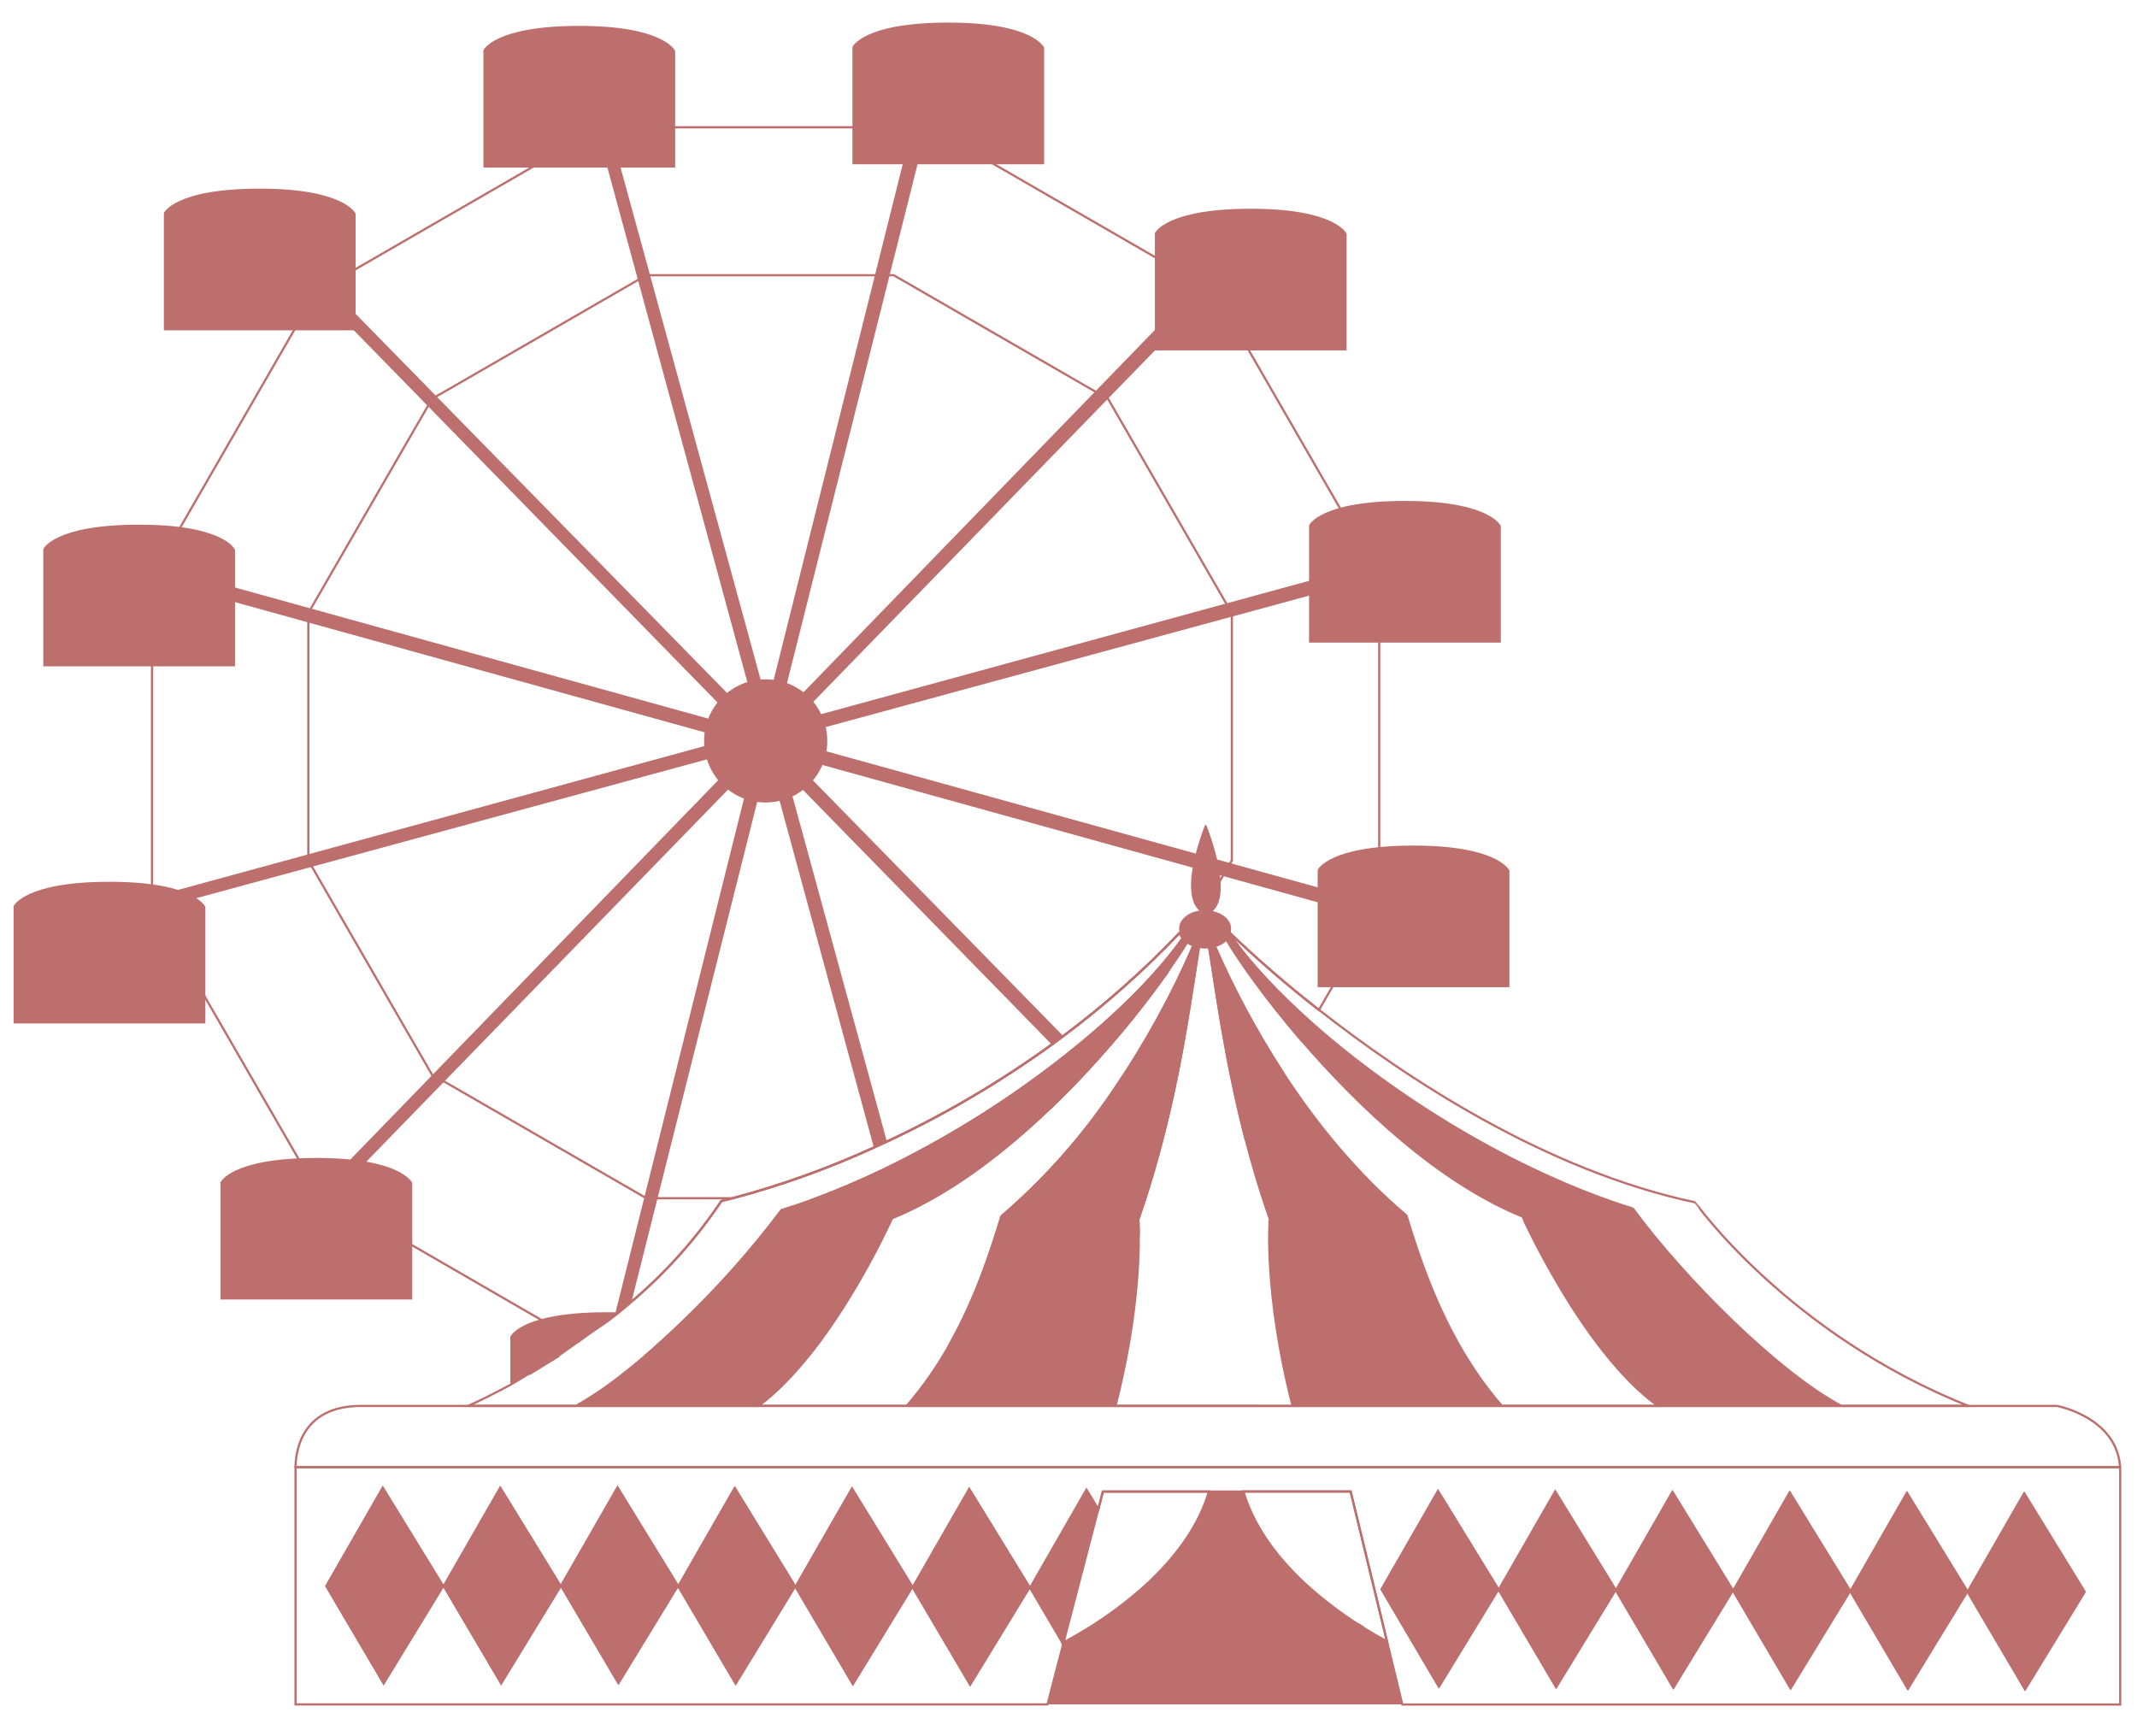 <svg width="128" height="104" viewBox="0 0 128 104" fill="none" xmlns="http://www.w3.org/2000/svg">
<g clip-path="url(#clip0)">
<path d="M63.704 98.381L63.678 98.483L63.639 98.415L63.704 98.381Z" stroke="#BD6F6D" stroke-width="0.132" stroke-miterlimit="10"/>
<path d="M83.989 102.094H62.741L63.682 98.483L63.708 98.381C64.023 98.218 64.442 97.981 64.927 97.687C66.234 96.901 67.463 95.992 68.597 94.972C68.761 94.825 68.924 94.675 69.076 94.518C70.522 93.105 71.822 91.364 72.415 89.346H74.478C74.5 89.42 74.523 89.494 74.547 89.567C74.57 89.639 74.594 89.712 74.62 89.784C74.646 89.856 74.671 89.928 74.699 90L74.749 90.132C74.769 90.179 74.787 90.225 74.806 90.271C74.886 90.463 74.97 90.653 75.064 90.839C75.097 90.908 75.132 90.977 75.167 91.043C75.203 91.11 75.218 91.143 75.246 91.192C75.274 91.241 75.293 91.282 75.319 91.326C75.483 91.61 75.646 91.888 75.829 92.157C75.901 92.265 75.976 92.373 76.051 92.484C76.126 92.595 76.197 92.683 76.27 92.781C76.273 92.788 76.278 92.793 76.283 92.798C76.355 92.893 76.428 92.987 76.505 93.08C76.519 93.101 76.535 93.12 76.551 93.139C76.618 93.222 76.688 93.303 76.758 93.389C76.856 93.507 76.959 93.623 77.062 93.737C77.121 93.802 77.18 93.868 77.24 93.931L77.319 94.016L77.529 94.235C77.624 94.333 77.721 94.43 77.817 94.525L78.046 94.743L78.209 94.897C78.836 95.472 79.496 96.01 80.186 96.508C80.318 96.604 80.449 96.697 80.576 96.787C80.703 96.877 80.87 96.99 81.012 97.084L81.391 97.332L81.43 97.357L81.671 97.509C82.144 97.806 82.567 98.048 82.909 98.236L83.072 98.326L83.989 102.094Z" fill="#BD6F6D"/>
<path d="M81.431 97.355L81.671 97.507L81.431 97.357V97.355Z" stroke="#BD6F6D" stroke-width="0.132" stroke-miterlimit="10"/>
<path d="M83.075 98.324L82.911 98.234C82.57 98.046 82.147 97.805 81.673 97.507L81.433 97.355L81.394 97.331L81.015 97.082C80.873 96.988 80.727 96.89 80.578 96.785C80.43 96.681 80.32 96.602 80.188 96.506C79.496 96.007 78.835 95.467 78.207 94.89L78.043 94.737L77.814 94.518C77.718 94.423 77.622 94.327 77.527 94.229L77.316 94.01L77.238 93.925C77.177 93.861 77.119 93.796 77.06 93.731C76.957 93.616 76.854 93.5 76.756 93.383C76.686 93.299 76.615 93.219 76.549 93.133C76.532 93.114 76.517 93.094 76.503 93.074C76.426 92.981 76.353 92.886 76.281 92.791C76.275 92.787 76.271 92.781 76.268 92.775C76.194 92.677 76.121 92.579 76.049 92.478C75.977 92.376 75.898 92.265 75.826 92.151C75.645 91.881 75.474 91.604 75.317 91.319C75.291 91.275 75.266 91.23 75.243 91.186C75.221 91.141 75.189 91.088 75.165 91.037C75.14 90.986 75.095 90.901 75.062 90.833C74.969 90.646 74.884 90.457 74.804 90.264C74.784 90.218 74.766 90.173 74.747 90.125L74.696 89.993C74.669 89.921 74.643 89.849 74.618 89.777C74.592 89.706 74.567 89.632 74.544 89.56C74.521 89.488 74.497 89.413 74.476 89.34H80.897L83.075 98.324Z" stroke="#BD6F6D" stroke-width="0.132" stroke-miterlimit="10"/>
<path d="M81.431 97.355L81.671 97.507L81.431 97.357V97.355Z" stroke="#BD6F6D" stroke-width="0.132" stroke-miterlimit="10"/>
<path d="M40.599 94.99L37.04 100.809L33.613 94.99L36.989 89.112L40.599 94.99Z" fill="#BD6F6D"/>
<path d="M47.619 95.021L44.06 100.84L40.634 95.021L44.009 89.142L47.619 95.021Z" fill="#BD6F6D"/>
<path d="M54.638 95.05L51.08 100.869L47.653 95.05L51.028 89.173L54.638 95.05Z" fill="#BD6F6D"/>
<path d="M61.659 95.082L58.099 100.9L54.672 95.082L58.049 89.202L61.659 95.082Z" fill="#BD6F6D"/>
<path d="M89.738 95.201L86.179 101.019L82.751 95.201L86.128 89.323L89.738 95.201Z" fill="#BD6F6D"/>
<path d="M96.757 95.232L93.2 101.049L89.772 95.232L93.147 89.353L96.757 95.232Z" fill="#BD6F6D"/>
<path d="M103.777 95.261L100.218 101.08L96.79 95.261L100.167 89.382L103.777 95.261Z" fill="#BD6F6D"/>
<path d="M110.797 95.291L107.238 101.109L103.811 95.291L107.187 89.413L110.797 95.291Z" fill="#BD6F6D"/>
<path d="M117.816 95.322L114.258 101.14L110.831 95.322L114.206 89.442L117.816 95.322Z" fill="#BD6F6D"/>
<path d="M124.837 95.351L121.278 101.17L117.851 95.351L121.227 89.474L124.837 95.351Z" fill="#BD6F6D"/>
<path d="M33.575 95.006L30.016 100.825L26.589 95.006L29.965 89.127L33.575 95.006Z" fill="#BD6F6D"/>
<path d="M26.536 95.005L22.978 100.824L19.551 95.005L22.926 89.126L26.536 95.005Z" fill="#BD6F6D"/>
<path d="M65.784 90.397L63.705 98.381L63.639 98.415L63.337 97.903L61.694 95.111L65.039 89.284L65.069 89.232L65.784 90.397Z" fill="#BD6F6D"/>
<path d="M72.411 89.346C71.818 91.364 70.517 93.103 69.072 94.518C68.909 94.681 68.755 94.825 68.593 94.972C67.459 95.992 66.23 96.901 64.923 97.687C64.433 97.981 64.019 98.213 63.704 98.381L65.784 90.397L66.056 89.346H72.411Z" stroke="#BD6F6D" stroke-width="0.132" stroke-miterlimit="10"/>
<path d="M82.656 102.094H63.98L64.922 97.684C66.229 96.897 67.458 95.988 68.593 94.969C68.756 94.822 68.919 94.671 69.071 94.515H77.812L78.041 94.734L78.204 94.887C78.832 95.466 79.494 96.007 80.186 96.507C80.318 96.604 80.449 96.697 80.576 96.787C80.704 96.877 80.87 96.989 81.012 97.084L81.391 97.332L81.43 97.357L82.656 102.094Z" fill="#BD6F6D"/>
<path d="M79.755 102.094H66.965L68.437 96.885H78.305L79.755 102.094Z" fill="#BD6F6D"/>
<path d="M73.739 55.629C73.739 55.721 73.723 55.812 73.692 55.898C73.685 55.921 73.676 55.942 73.666 55.964C73.617 56.073 73.548 56.172 73.463 56.258C73.269 56.447 73.029 56.583 72.767 56.653C72.653 56.687 72.535 56.709 72.416 56.718C72.34 56.728 72.264 56.733 72.188 56.733C72.063 56.733 71.939 56.722 71.817 56.7C71.705 56.681 71.596 56.652 71.49 56.614C71.355 56.567 71.227 56.503 71.109 56.422C71.074 56.399 71.04 56.373 71.008 56.346C70.948 56.3 70.894 56.248 70.845 56.191C70.764 56.095 70.703 55.984 70.665 55.864C70.64 55.786 70.627 55.704 70.627 55.622C70.627 55.096 71.142 54.657 71.831 54.546C71.905 54.534 71.979 54.527 72.053 54.526C72.096 54.526 72.14 54.526 72.184 54.526C72.339 54.526 72.493 54.543 72.645 54.575C73.28 54.712 73.739 55.132 73.739 55.629Z" fill="#BD6F6D"/>
<path d="M72.093 54.689C72.093 54.689 70.345 54.322 72.171 49.428H72.262C74.089 54.328 72.426 54.689 72.426 54.689H72.093Z" fill="#BD6F6D"/>
<path d="M45.862 48.069C47.899 48.069 49.551 46.417 49.551 44.38C49.551 42.343 47.899 40.692 45.862 40.692C43.825 40.692 42.174 42.343 42.174 44.38C42.174 46.417 43.825 48.069 45.862 48.069Z" fill="#BD6F6D"/>
<path d="M82.62 34.532V34.535L49.457 43.552L46.834 44.266H46.832L46.551 44.341L46.452 44.369L46.373 44.39L46.256 44.423L45.767 44.555L45.475 44.635L45.356 44.668L45.222 44.704L44.903 44.79L42.343 45.486L9.252 54.483L9.104 54.229V53.732L42.188 44.691L43.691 44.281H43.693L44.825 43.97L45.298 43.841H45.3L45.555 43.771L45.581 43.764V43.763L45.722 43.725L46.014 43.645L46.337 43.557L46.484 43.516L47.568 43.22L49.186 42.778L82.175 33.762L82.193 33.793L82.267 33.921L82.62 34.532Z" fill="#BD6F6D"/>
<path d="M82.62 54.176V54.229L82.2 54.956L49.258 45.823L47.224 45.259L46.769 45.133L46.122 44.953L45.934 44.901L45.855 44.88L45.661 44.826L45.338 44.736L45.222 44.704L45.037 44.653L43.693 44.281H43.691L42.209 43.869L9.104 34.69V34.532L9.461 33.914L42.423 43.044L44.475 43.612L45.298 43.841H45.3L45.545 43.908L45.596 43.923L45.713 43.956L46.034 44.044L46.331 44.125L46.506 44.174H46.507L46.612 44.204L46.832 44.266H46.834L49.498 45.004L82.62 54.176Z" fill="#BD6F6D"/>
<path d="M72.66 17.407L48.715 42.039L47.569 43.22L46.613 44.204L46.536 44.282L46.453 44.369L46.402 44.419L46.208 44.622L46.206 44.623L45.935 44.901L45.878 44.958L45.836 45.004L45.078 45.783L43.606 47.298L19.807 71.781L19.787 71.769L19.136 71.392L19.118 71.382L43.021 46.732L44.904 44.79L45.038 44.653L45.266 44.419L45.471 44.207L45.473 44.205L45.63 44.042L45.715 43.955L45.831 43.836L46.015 43.645L46.286 43.366L46.607 43.036L48.127 41.468L71.89 16.963L71.91 16.974L72.642 17.398L72.66 17.407Z" fill="#BD6F6D"/>
<path d="M63.69 62.065C63.461 62.236 63.231 62.404 63.002 62.571L48.096 47.317L47.083 46.28L46.054 45.228L45.912 45.081L45.835 45.004L45.662 44.826L45.476 44.635L45.388 44.545L45.265 44.419L44.826 43.97L44.476 43.612L42.977 42.08L25.624 24.319L21.194 19.786L18.946 17.486L18.954 17.471L19.607 17.099L19.624 17.089L21.3 18.799L26.132 23.732L43.548 41.507L45.474 43.467L45.618 43.614L45.722 43.72L45.83 43.831L46.035 44.039L46.288 44.297L46.374 44.385L46.402 44.414L46.641 44.658L47.225 45.254L48.696 46.747L63.69 62.065Z" fill="#BD6F6D"/>
<path d="M65.403 63.814C65.213 64.022 65.02 64.231 64.824 64.438L63.722 63.308C63.947 63.131 64.169 62.955 64.386 62.775L65.403 63.814Z" fill="#BD6F6D"/>
<path d="M69.651 68.148C69.567 68.475 69.487 68.788 69.394 69.112L66.268 65.912C66.431 65.675 66.603 65.438 66.758 65.201L69.651 68.148Z" fill="#BD6F6D"/>
<path d="M55.515 7.623L54.958 9.839L53.29 16.465L47.138 40.919L46.606 43.042L46.485 43.523L46.41 43.823L46.331 44.13L46.287 44.307L46.256 44.428L46.207 44.627L46.124 44.953L46.055 45.228L46.006 45.424L45.353 48.038L39.382 71.781L37.824 77.977C37.576 78.195 37.326 78.404 37.076 78.604L36.819 78.811L36.873 78.599L38.598 71.707L44.564 47.828L45.077 45.778L45.338 44.731L45.356 44.663L45.387 44.54L45.471 44.202L45.544 43.905L45.567 43.817L45.58 43.763L45.616 43.619L45.969 42.211L46.341 40.724L52.413 16.465L54.071 9.839L54.626 7.623H55.515Z" fill="#BD6F6D"/>
<path d="M53.123 68.385C52.859 68.508 52.6 68.627 52.344 68.743L46.697 47.974L46.004 45.424L45.911 45.081L45.877 44.958L45.855 44.88L45.767 44.553L45.628 44.04L45.596 43.921L45.568 43.818L45.555 43.771L45.473 43.472L44.763 40.858L38.209 16.757L36.383 10.037L35.765 7.766L36.013 7.623H36.517L37.17 10.037L38.932 16.465L45.558 40.705L45.97 42.211L46.285 43.366L46.337 43.557L46.409 43.817L46.506 44.173L46.533 44.281L46.55 44.339L46.638 44.666L46.767 45.136L47.081 46.28L47.469 47.701L53.123 68.385Z" fill="#BD6F6D"/>
<path d="M54.275 72.596C54.014 72.719 53.751 72.834 53.486 72.941L53.171 71.781L52.728 70.147C52.988 70.023 53.246 69.899 53.504 69.77L53.983 71.519L54.275 72.596Z" fill="#BD6F6D"/>
<path d="M82.268 33.921L82.194 33.793L82.176 33.762L82.139 33.697L81.863 33.218L81.271 32.194L80.863 31.487L80.249 30.425L74.803 20.99L72.772 17.471L72.659 17.407L72.641 17.398L71.91 16.974L71.89 16.963L70.557 16.194L69.825 15.771L69.172 15.395L59.549 9.841L55.718 7.623H36.014L35.766 7.766L31.833 10.037L21.3 16.119L19.617 17.086L19.601 17.095L18.948 17.468L18.939 17.483L17.611 19.782L10.812 31.573L10.043 32.908L9.462 33.914L9.105 34.532V54.229L9.252 54.483L9.262 54.5L10.422 56.509L12.301 59.763L17.855 69.381L18.696 70.837L18.957 71.289L19.121 71.382L19.139 71.392L19.792 71.769L19.812 71.781L21.087 72.518L21.659 72.844L22.004 73.044L24.699 74.599L32.359 79.029L34.173 80.076L34.654 80.354L35.307 79.878C35.854 79.485 36.258 79.262 36.813 78.815L37.07 78.607C37.32 78.405 37.57 78.196 37.818 77.98C39.887 76.228 41.701 74.197 43.209 71.944C43.209 71.944 43.444 71.895 43.88 71.781C46.783 71.009 49.615 69.991 52.345 68.738C52.602 68.622 52.862 68.503 53.124 68.38C56.593 66.759 59.901 64.812 63.002 62.566C63.231 62.403 63.461 62.239 63.69 62.06C66.186 60.194 68.522 58.122 70.671 55.865C70.709 55.985 70.77 56.096 70.851 56.192L70.779 56.288C69.36 58.28 67.128 60.549 64.386 62.777C64.168 62.957 63.946 63.133 63.721 63.309C60.545 65.808 57.122 67.975 53.505 69.776C53.247 69.906 52.989 70.03 52.729 70.154C51.463 70.755 50.179 71.297 48.89 71.787C48.197 72.041 47.504 72.277 46.809 72.495C45.001 74.896 43 77.147 40.827 79.223C40.528 79.512 40.226 79.795 39.923 80.073C39.621 80.35 39.321 80.621 39.02 80.889L38.729 81.138H48.499C51.396 77.503 53.421 72.97 53.421 72.97L53.487 72.942C53.751 72.833 54.014 72.719 54.276 72.598C57.348 71.172 60.32 68.857 62.912 66.371C63.575 65.735 64.219 65.088 64.823 64.441C65.019 64.234 65.212 64.025 65.402 63.817C67.02 62.054 68.527 60.192 69.913 58.241V58.232C70.403 57.53 70.809 56.916 71.101 56.435C71.219 56.516 71.347 56.58 71.482 56.627V56.641C70.181 59.641 68.601 62.512 66.762 65.216C66.599 65.453 66.436 65.689 66.272 65.926C64.473 68.491 62.36 70.821 59.983 72.862C59.358 74.912 58.467 77.689 56.927 80.452L68.211 73.939C68.211 73.364 68.179 73.06 68.179 73.06C68.644 71.732 69.048 70.414 69.399 69.126C69.487 68.8 69.572 68.483 69.655 68.163C70.894 63.339 71.423 59.075 71.821 56.715C71.944 56.737 72.068 56.748 72.192 56.748C72.269 56.748 72.345 56.743 72.421 56.733C72.82 59.111 73.352 63.362 74.589 68.168L76.848 64.257C75.282 61.844 73.916 59.307 72.764 56.671C73.026 56.601 73.266 56.465 73.46 56.276C74.234 57.582 75.827 59.846 77.954 62.319L78.556 61.276C76.573 59.516 74.948 57.772 73.819 56.2L73.656 55.977C73.666 55.955 73.675 55.934 73.682 55.911C75.376 57.53 77.15 59.062 78.997 60.501L79.778 59.147L82.191 54.969L82.547 54.353L82.611 54.242V34.532L82.268 33.921Z" stroke="#BD6F6D" stroke-width="0.132" stroke-miterlimit="10"/>
<path d="M73.784 36.721V51.541L73.686 51.705L73.469 52.076L73.244 52.468L73.103 52.711L72.053 54.526L71.981 54.65L71.455 55.562L71.305 55.823L71.004 56.344L69.929 58.227V58.236C68.543 60.187 67.036 62.049 65.417 63.812C65.228 64.02 65.035 64.229 64.839 64.437C64.23 65.09 63.591 65.73 62.928 66.366L54.136 71.441L53.999 71.521L53.555 71.776H48.889C50.178 71.297 51.462 70.749 52.728 70.142C52.988 70.018 53.246 69.894 53.504 69.765C57.121 67.966 60.545 65.803 63.722 63.308C63.947 63.131 64.169 62.955 64.387 62.775C67.129 60.547 69.361 58.278 70.78 56.287L70.852 56.191C70.771 56.095 70.71 55.983 70.672 55.864C68.523 58.12 66.187 60.192 63.691 62.058C63.462 62.23 63.232 62.398 63.003 62.565C59.902 64.811 56.594 66.757 53.125 68.378C52.862 68.501 52.602 68.621 52.346 68.736C49.614 69.988 46.781 71.004 43.876 71.774H38.716L38.59 71.701L26.603 64.781L26.52 64.734H26.505L26.015 64.45H26.002L25.902 64.394L25.878 64.381L18.69 51.927L18.579 51.734L18.468 51.543V36.721L18.619 36.459L18.736 36.257L25.623 24.332L25.873 23.899V23.888L26.121 23.744L26.36 23.607H26.373L38.2 16.779L38.526 16.594L38.712 16.486H53.533L65.609 23.458L65.707 23.514L65.721 23.523L66.272 23.842H66.286L66.37 23.888L73.445 36.147V36.159V36.17L73.498 36.266L73.784 36.721Z" stroke="#BD6F6D" stroke-width="0.132" stroke-miterlimit="10"/>
<path d="M69.173 20.99H80.658V14.003C80.658 14.003 80.028 12.504 74.916 12.504C69.805 12.504 69.173 13.964 69.173 13.964V20.99Z" fill="#BD6F6D"/>
<path d="M79.829 13.983H77.619V16.194H79.829V13.983Z" stroke="#BD6F6D" stroke-width="0.132" stroke-miterlimit="10"/>
<path d="M72.036 13.983H69.826V16.194H72.036V13.983Z" stroke="#BD6F6D" stroke-width="0.132" stroke-miterlimit="10"/>
<path d="M77.047 13.983H72.626V16.194H77.047V13.983Z" stroke="#BD6F6D" stroke-width="0.132" stroke-miterlimit="10"/>
<path d="M51.058 9.839H62.543V2.854C62.543 2.854 61.912 1.353 56.801 1.353C51.69 1.353 51.058 2.813 51.058 2.813V9.839Z" fill="#BD6F6D"/>
<path d="M61.713 2.833H59.502V5.043H61.713V2.833Z" stroke="#BD6F6D" stroke-width="0.132" stroke-miterlimit="10"/>
<path d="M53.919 2.833H51.709V5.043H53.919V2.833Z" stroke="#BD6F6D" stroke-width="0.132" stroke-miterlimit="10"/>
<path d="M58.931 2.833H54.51V5.043H58.931V2.833Z" stroke="#BD6F6D" stroke-width="0.132" stroke-miterlimit="10"/>
<path d="M28.955 10.037H40.44V3.05C40.44 3.05 39.808 1.551 34.699 1.551C29.589 1.551 28.955 3.011 28.955 3.011V10.037Z" fill="#BD6F6D"/>
<path d="M39.61 3.031H37.4V5.241H39.61V3.031Z" stroke="#BD6F6D" stroke-width="0.132" stroke-miterlimit="10"/>
<path d="M31.815 3.031H29.605V5.241H31.815V3.031Z" stroke="#BD6F6D" stroke-width="0.132" stroke-miterlimit="10"/>
<path d="M36.828 3.031H32.408V5.241H36.828V3.031Z" stroke="#BD6F6D" stroke-width="0.132" stroke-miterlimit="10"/>
<path d="M9.816 19.786H21.3V12.799C21.3 12.799 20.667 11.3 15.558 11.3C10.448 11.3 9.816 12.76 9.816 12.76V19.786Z" fill="#BD6F6D"/>
<path d="M20.47 12.78H18.26V14.99H20.47V12.78Z" stroke="#BD6F6D" stroke-width="0.132" stroke-miterlimit="10"/>
<path d="M12.674 12.78H10.464V14.99H12.674V12.78Z" stroke="#BD6F6D" stroke-width="0.132" stroke-miterlimit="10"/>
<path d="M17.688 12.78H13.268V14.99H17.688V12.78Z" stroke="#BD6F6D" stroke-width="0.132" stroke-miterlimit="10"/>
<path d="M2.593 39.914H14.077V32.927C14.077 32.927 13.446 31.428 8.335 31.428C3.224 31.428 2.593 32.888 2.593 32.888V39.914Z" fill="#BD6F6D"/>
<path d="M13.249 32.908H11.039V35.118H13.249V32.908Z" stroke="#BD6F6D" stroke-width="0.132" stroke-miterlimit="10"/>
<path d="M5.454 32.908H3.244V35.118H5.454V32.908Z" stroke="#BD6F6D" stroke-width="0.132" stroke-miterlimit="10"/>
<path d="M10.465 32.908H6.044V35.118H10.465V32.908Z" stroke="#BD6F6D" stroke-width="0.132" stroke-miterlimit="10"/>
<path d="M0.814 61.305H12.3V54.32C12.3 54.32 11.669 52.819 6.558 52.819C1.447 52.819 0.814 54.279 0.814 54.279V61.305Z" fill="#BD6F6D"/>
<path d="M11.47 54.299H9.26V56.509H11.47V54.299Z" stroke="#BD6F6D" stroke-width="0.132" stroke-miterlimit="10"/>
<path d="M3.676 54.299H1.466V56.509H3.676V54.299Z" stroke="#BD6F6D" stroke-width="0.132" stroke-miterlimit="10"/>
<path d="M8.688 54.299H4.268V56.509H8.688V54.299Z" stroke="#BD6F6D" stroke-width="0.132" stroke-miterlimit="10"/>
<path d="M13.208 77.841H24.693V70.861C24.693 70.861 24.061 69.362 18.95 69.362C13.838 69.362 13.208 70.822 13.208 70.822V77.841Z" fill="#BD6F6D"/>
<path d="M23.864 70.835H21.654V73.045H23.864V70.835Z" stroke="#BD6F6D" stroke-width="0.132" stroke-miterlimit="10"/>
<path d="M16.068 70.835H13.857V73.045H16.068V70.835Z" stroke="#BD6F6D" stroke-width="0.132" stroke-miterlimit="10"/>
<path d="M21.082 70.835H16.662V73.045H21.082V70.835Z" stroke="#BD6F6D" stroke-width="0.132" stroke-miterlimit="10"/>
<path d="M34.318 80.586L34.645 80.35L35.298 79.875C35.845 79.481 36.249 79.259 36.804 78.812L37.061 78.604H36.858C36.682 78.604 36.499 78.604 36.309 78.604C34.467 78.604 33.206 78.794 32.348 79.037C30.826 79.467 30.567 80.063 30.567 80.063V82.949C30.937 82.748 31.33 82.526 31.744 82.284L34.318 80.586ZM40.819 79.225C40.52 79.514 40.218 79.797 39.916 80.074C39.614 80.352 39.313 80.623 39.013 80.891L38.728 81.138L38.447 81.379C38.074 81.695 37.704 81.996 37.337 82.283C36.444 82.999 35.497 83.645 34.504 84.215H42.059V80.092C42.059 80.092 41.867 79.633 40.826 79.223L40.819 79.225Z" fill="#BD6F6D"/>
<path d="M41.23 80.073V82.283H39.02V80.885C39.32 80.621 39.622 80.35 39.923 80.068L41.23 80.073Z" fill="#BD6F6D"/>
<path d="M78.924 59.134H90.409V52.149C90.409 52.149 89.777 50.65 84.666 50.65C79.554 50.65 78.924 52.108 78.924 52.108V59.134Z" fill="#BD6F6D"/>
<path d="M89.58 52.128H87.37V54.338H89.58V52.128Z" stroke="#BD6F6D" stroke-width="0.132" stroke-miterlimit="10"/>
<path d="M81.783 52.128H79.573V54.338H81.783V52.128Z" stroke="#BD6F6D" stroke-width="0.132" stroke-miterlimit="10"/>
<path d="M86.797 52.128H82.376V54.338H86.797V52.128Z" stroke="#BD6F6D" stroke-width="0.132" stroke-miterlimit="10"/>
<path d="M78.409 38.493H89.894V31.506C89.894 31.506 89.262 30.007 84.15 30.007C79.039 30.007 78.409 31.467 78.409 31.467V38.493Z" fill="#BD6F6D"/>
<path d="M89.064 31.487H86.853V33.697H89.064V31.487Z" stroke="#BD6F6D" stroke-width="0.132" stroke-miterlimit="10"/>
<path d="M81.27 31.487H79.06V33.697H81.27V31.487Z" stroke="#BD6F6D" stroke-width="0.132" stroke-miterlimit="10"/>
<path d="M86.283 31.487H81.863V33.697H86.283V31.487Z" stroke="#BD6F6D" stroke-width="0.132" stroke-miterlimit="10"/>
<path d="M126.986 87.886H17.703C17.703 87.038 17.994 84.215 21.624 84.215H123.206C123.206 84.215 126.806 84.89 126.986 87.886Z" stroke="#BD6F6D" stroke-width="0.132" stroke-miterlimit="10"/>
<path d="M126.986 87.886H17.703C17.703 88.034 17.703 88.123 17.703 88.123V102.094H62.743L63.684 98.482L63.644 98.415L63.342 97.903L61.699 95.111L65.044 89.284L65.074 89.232L65.789 90.397L66.062 89.346H80.901L83.08 98.331L83.995 102.101H126.994V88.123C126.994 88.043 126.992 87.963 126.986 87.886ZM22.979 100.825L19.549 95.006L22.924 89.126L26.534 95.006L22.979 100.825ZM30.017 100.825L26.586 95.006L29.963 89.126L33.573 95.006L30.017 100.825ZM37.041 100.809L33.61 94.99L36.987 89.109L40.597 94.99L37.041 100.809ZM44.065 100.84L40.635 95.021L44.009 89.14L47.62 95.021L44.065 100.84ZM51.089 100.869L47.659 95.05L51.034 89.17L54.644 95.05L51.089 100.869ZM58.113 100.9L54.683 95.081L58.059 89.201L61.669 95.081L58.113 100.9ZM86.192 101.019L82.761 95.201L86.138 89.32L89.748 95.201L86.192 101.019ZM93.216 101.049L89.786 95.232L93.16 89.351L96.771 95.232L93.216 101.049ZM100.24 101.08L96.81 95.261L100.186 89.38L103.796 95.261L100.24 101.08ZM107.264 101.109L103.834 95.29L107.21 89.41L110.821 95.29L107.264 101.109ZM114.289 101.14L110.858 95.322L114.233 89.441L117.843 95.322L114.289 101.14ZM121.313 101.17L117.882 95.351L121.259 89.47L124.869 95.351L121.313 101.17Z" stroke="#BD6F6D" stroke-width="0.132" stroke-miterlimit="10"/>
<path d="M26.538 95.006L22.98 100.825L19.553 95.006L22.928 89.127L26.538 95.006Z" stroke="#BD6F6D" stroke-width="0.132" stroke-miterlimit="10"/>
<path d="M33.576 95.006L30.017 100.825L26.59 95.006L29.966 89.127L33.576 95.006Z" stroke="#BD6F6D" stroke-width="0.132" stroke-miterlimit="10"/>
<path d="M40.599 94.99L37.04 100.809L33.613 94.99L36.989 89.112L40.599 94.99Z" stroke="#BD6F6D" stroke-width="0.132" stroke-miterlimit="10"/>
<path d="M47.62 95.021L44.061 100.84L40.635 95.021L44.01 89.142L47.62 95.021Z" stroke="#BD6F6D" stroke-width="0.132" stroke-miterlimit="10"/>
<path d="M54.639 95.05L51.081 100.869L47.654 95.05L51.029 89.173L54.639 95.05Z" stroke="#BD6F6D" stroke-width="0.132" stroke-miterlimit="10"/>
<path d="M61.66 95.082L58.1 100.9L54.673 95.082L58.05 89.202L61.66 95.082Z" stroke="#BD6F6D" stroke-width="0.132" stroke-miterlimit="10"/>
<path d="M89.739 95.201L86.179 101.019L82.752 95.201L86.129 89.323L89.739 95.201Z" stroke="#BD6F6D" stroke-width="0.132" stroke-miterlimit="10"/>
<path d="M96.757 95.232L93.2 101.049L89.772 95.232L93.147 89.353L96.757 95.232Z" stroke="#BD6F6D" stroke-width="0.132" stroke-miterlimit="10"/>
<path d="M103.778 95.261L100.218 101.08L96.791 95.261L100.168 89.382L103.778 95.261Z" stroke="#BD6F6D" stroke-width="0.132" stroke-miterlimit="10"/>
<path d="M110.797 95.29L107.238 101.109L103.811 95.29L107.187 89.413L110.797 95.29Z" stroke="#BD6F6D" stroke-width="0.132" stroke-miterlimit="10"/>
<path d="M117.817 95.322L114.259 101.14L110.832 95.322L114.207 89.442L117.817 95.322Z" stroke="#BD6F6D" stroke-width="0.132" stroke-miterlimit="10"/>
<path d="M124.838 95.351L121.279 101.17L117.852 95.351L121.228 89.474L124.838 95.351Z" stroke="#BD6F6D" stroke-width="0.132" stroke-miterlimit="10"/>
<path d="M63.705 98.381L63.679 98.483L63.64 98.415L63.705 98.381Z" stroke="#BD6F6D" stroke-width="0.132" stroke-miterlimit="10"/>
<path d="M81.432 97.355L81.672 97.507L81.432 97.357V97.355Z" stroke="#BD6F6D" stroke-width="0.132" stroke-miterlimit="10"/>
<path d="M33.435 80.073V81.244L31.751 82.283H31.225L31.243 80.071L33.435 80.073Z" stroke="#BD6F6D" stroke-width="0.132" stroke-miterlimit="10"/>
<path d="M70.852 56.191L70.78 56.287C69.36 58.278 67.129 60.547 64.386 62.775C64.169 62.955 63.947 63.131 63.721 63.308C60.545 65.806 57.122 67.973 53.505 69.775C53.247 69.904 52.989 70.028 52.729 70.152C51.463 70.753 50.179 71.296 48.891 71.786C48.198 72.041 47.504 72.277 46.809 72.495C45.002 74.896 43.001 77.147 40.827 79.223C40.529 79.512 40.226 79.795 39.924 80.073C39.622 80.35 39.321 80.621 39.021 80.889L38.73 81.138L38.449 81.379C38.075 81.695 37.705 81.996 37.338 82.283C36.445 82.999 35.498 83.645 34.506 84.215H28.048C28.587 83.97 29.474 83.549 30.575 82.948C30.945 82.747 31.381 82.458 31.794 82.222L33.481 81.177C33.735 80.997 34.073 80.77 34.324 80.586L34.77 80.259L35.306 79.87C35.853 79.476 36.257 79.254 36.812 78.807L37.069 78.599C37.319 78.397 37.569 78.188 37.817 77.972C39.886 76.22 41.7 74.189 43.207 71.936C43.207 71.936 43.443 71.887 43.879 71.773C46.782 71.003 49.615 69.988 52.345 68.738C52.602 68.622 52.862 68.503 53.125 68.38C56.594 66.759 59.901 64.812 63.002 62.566C63.231 62.403 63.462 62.239 63.69 62.06C66.187 60.194 68.522 58.122 70.672 55.865C70.71 55.985 70.771 56.095 70.852 56.191V56.191Z" stroke="#BD6F6D" stroke-width="0.132" stroke-miterlimit="10"/>
<path d="M45.438 84.215H42.062H34.507" stroke="#BD6F6D" stroke-width="0.132" stroke-miterlimit="10"/>
<path d="M71.49 56.614V56.628C70.189 59.628 68.609 62.499 66.771 65.203C66.608 65.44 66.444 65.676 66.281 65.913C64.481 68.478 62.368 70.808 59.992 72.849C59.366 74.899 58.476 77.676 56.935 80.439C56.191 81.782 55.313 83.047 54.314 84.214H45.437C46.523 83.408 47.561 82.32 48.5 81.136C51.396 77.501 53.422 72.969 53.422 72.969L53.487 72.941C53.752 72.832 54.015 72.717 54.276 72.596C57.349 71.17 60.32 68.855 62.913 66.369C63.576 65.734 64.219 65.087 64.824 64.44C65.02 64.232 65.213 64.023 65.402 63.816C67.021 62.053 68.528 60.19 69.914 58.239V58.231C70.404 57.528 70.809 56.914 71.101 56.434C71.222 56.511 71.353 56.572 71.49 56.614V56.614Z" stroke="#BD6F6D" stroke-width="0.132" stroke-miterlimit="10"/>
<path d="M66.814 84.215C68.093 79.21 68.227 75.523 68.207 73.924C68.207 73.349 68.175 73.045 68.175 73.045C68.64 71.717 69.044 70.399 69.395 69.112C69.483 68.785 69.568 68.468 69.651 68.148C70.89 63.324 71.419 59.061 71.817 56.7C71.94 56.722 72.064 56.733 72.188 56.733C72.265 56.733 72.341 56.728 72.417 56.718C72.816 59.097 73.348 63.347 74.585 68.153C74.991 69.728 75.472 71.361 76.055 73.009C76.055 73.009 75.677 77.395 77.425 84.217L66.814 84.215Z" stroke="#BD6F6D" stroke-width="0.132" stroke-miterlimit="10"/>
<path d="M99.309 84.215H89.957C86.659 80.421 85.164 75.827 84.24 72.812C81.254 70.286 78.8 67.258 76.838 64.239C75.272 61.826 73.906 59.289 72.754 56.653C73.016 56.583 73.256 56.447 73.45 56.257C74.225 57.564 75.817 59.828 77.944 62.301C81.374 66.289 86.174 70.835 91.176 72.864C91.189 72.869 94.822 81 99.309 84.215Z" stroke="#BD6F6D" stroke-width="0.132" stroke-miterlimit="10"/>
<path d="M89.958 84.215H77.42" stroke="#BD6F6D" stroke-width="0.132" stroke-miterlimit="10"/>
<path d="M117.896 84.215H110.287C106.449 82.159 100.848 76.538 97.802 72.395C90.697 70.178 83.515 65.666 78.56 61.263C76.577 59.503 74.952 57.759 73.823 56.187L73.66 55.963C73.67 55.942 73.679 55.92 73.686 55.898C75.379 57.517 77.153 59.048 79.001 60.488C84.181 64.557 92.533 70.106 101.531 72.021C101.537 72.021 107.059 79.885 117.896 84.215Z" stroke="#BD6F6D" stroke-width="0.132" stroke-miterlimit="10"/>
<path d="M70.67 55.87L70.713 55.825H73.617L73.691 55.898" stroke="#BD6F6D" stroke-width="0.132" stroke-miterlimit="10"/>
<path d="M110.287 84.215H99.31" stroke="#BD6F6D" stroke-width="0.132" stroke-miterlimit="10"/>
<path d="M66.813 84.215H54.3" stroke="#BD6F6D" stroke-width="0.132" stroke-miterlimit="10"/>
<path d="M71.573 55.563C71.539 55.64 71.498 55.727 71.447 55.825C71.428 55.862 71.406 55.903 71.384 55.944C71.307 56.086 71.22 56.246 71.111 56.422C70.819 56.913 70.418 57.525 69.923 58.219V58.227C68.537 60.179 67.03 62.041 65.412 63.804C65.222 64.012 65.029 64.221 64.833 64.428C64.224 65.082 63.585 65.722 62.922 66.358C60.33 68.844 57.358 71.159 54.285 72.585C54.024 72.708 53.761 72.823 53.497 72.929L53.431 72.957C53.431 72.957 51.406 77.492 48.509 81.125C47.567 82.309 46.533 83.397 45.447 84.202H34.507C35.499 83.632 36.446 82.986 37.339 82.27C37.705 81.984 38.075 81.683 38.45 81.366L38.731 81.125L39.022 80.871C39.322 80.608 39.625 80.337 39.925 80.055C40.226 79.772 40.53 79.494 40.829 79.205C43.001 77.134 45.002 74.89 46.81 72.495C47.505 72.277 48.199 72.039 48.892 71.781C50.181 71.302 51.465 70.753 52.73 70.147C52.99 70.023 53.248 69.899 53.506 69.77C57.124 67.97 60.547 65.805 63.724 63.308C63.95 63.131 64.172 62.955 64.389 62.775C67.132 60.547 69.363 58.278 70.782 56.287L70.854 56.191L71.036 55.944L71.124 55.825L71.318 55.563H71.573Z" fill="#BD6F6D"/>
<path d="M72.03 55.583C72.012 55.658 71.994 55.738 71.978 55.825L71.953 55.944C71.909 56.168 71.863 56.419 71.816 56.7C71.418 59.061 70.888 63.324 69.65 68.148C69.567 68.475 69.487 68.788 69.394 69.112C69.042 70.399 68.639 71.725 68.173 73.045C68.173 73.045 68.2 73.349 68.206 73.924C68.226 75.522 68.092 79.209 66.813 84.215H54.3C55.299 83.049 56.178 81.784 56.922 80.44C58.462 77.678 59.352 74.901 59.978 72.851C62.355 70.809 64.467 68.48 66.267 65.915C66.43 65.678 66.602 65.441 66.757 65.204C68.596 62.501 70.176 59.63 71.476 56.63V56.615L71.767 55.946L71.819 55.826L71.924 55.584L72.03 55.583Z" fill="#BD6F6D"/>
<path d="M89.958 84.215H77.421C75.673 77.394 76.05 73.008 76.05 73.008C75.472 71.359 74.991 69.726 74.58 68.151C73.343 63.349 72.811 59.098 72.412 56.717C72.365 56.431 72.319 56.172 72.273 55.942L72.249 55.823C72.229 55.723 72.21 55.629 72.19 55.542H72.283L72.404 55.823L72.456 55.942L72.736 56.596L72.763 56.659C73.915 59.295 75.281 61.832 76.847 64.245C78.807 67.261 81.258 70.289 84.249 72.818C85.165 75.827 86.66 80.421 89.958 84.215Z" fill="#BD6F6D"/>
<path d="M110.286 84.215H99.309C94.822 81.001 91.189 72.869 91.189 72.869C86.187 70.84 81.388 66.294 77.957 62.306C75.834 59.828 74.238 57.569 73.463 56.262C73.396 56.151 73.336 56.047 73.284 55.949C73.261 55.908 73.238 55.867 73.218 55.83C73.143 55.691 73.083 55.571 73.039 55.468H73.295L73.563 55.83L73.651 55.949L73.666 55.968L73.829 56.192C74.95 57.764 76.575 59.508 78.566 61.267C83.521 65.678 90.704 70.183 97.808 72.4C100.848 76.544 106.449 82.159 110.286 84.215Z" fill="#BD6F6D"/>
</g>
<defs>
<clipPath id="clip0">
<rect width="128" height="103.387" fill="white"/>
</clipPath>
</defs>
</svg>
